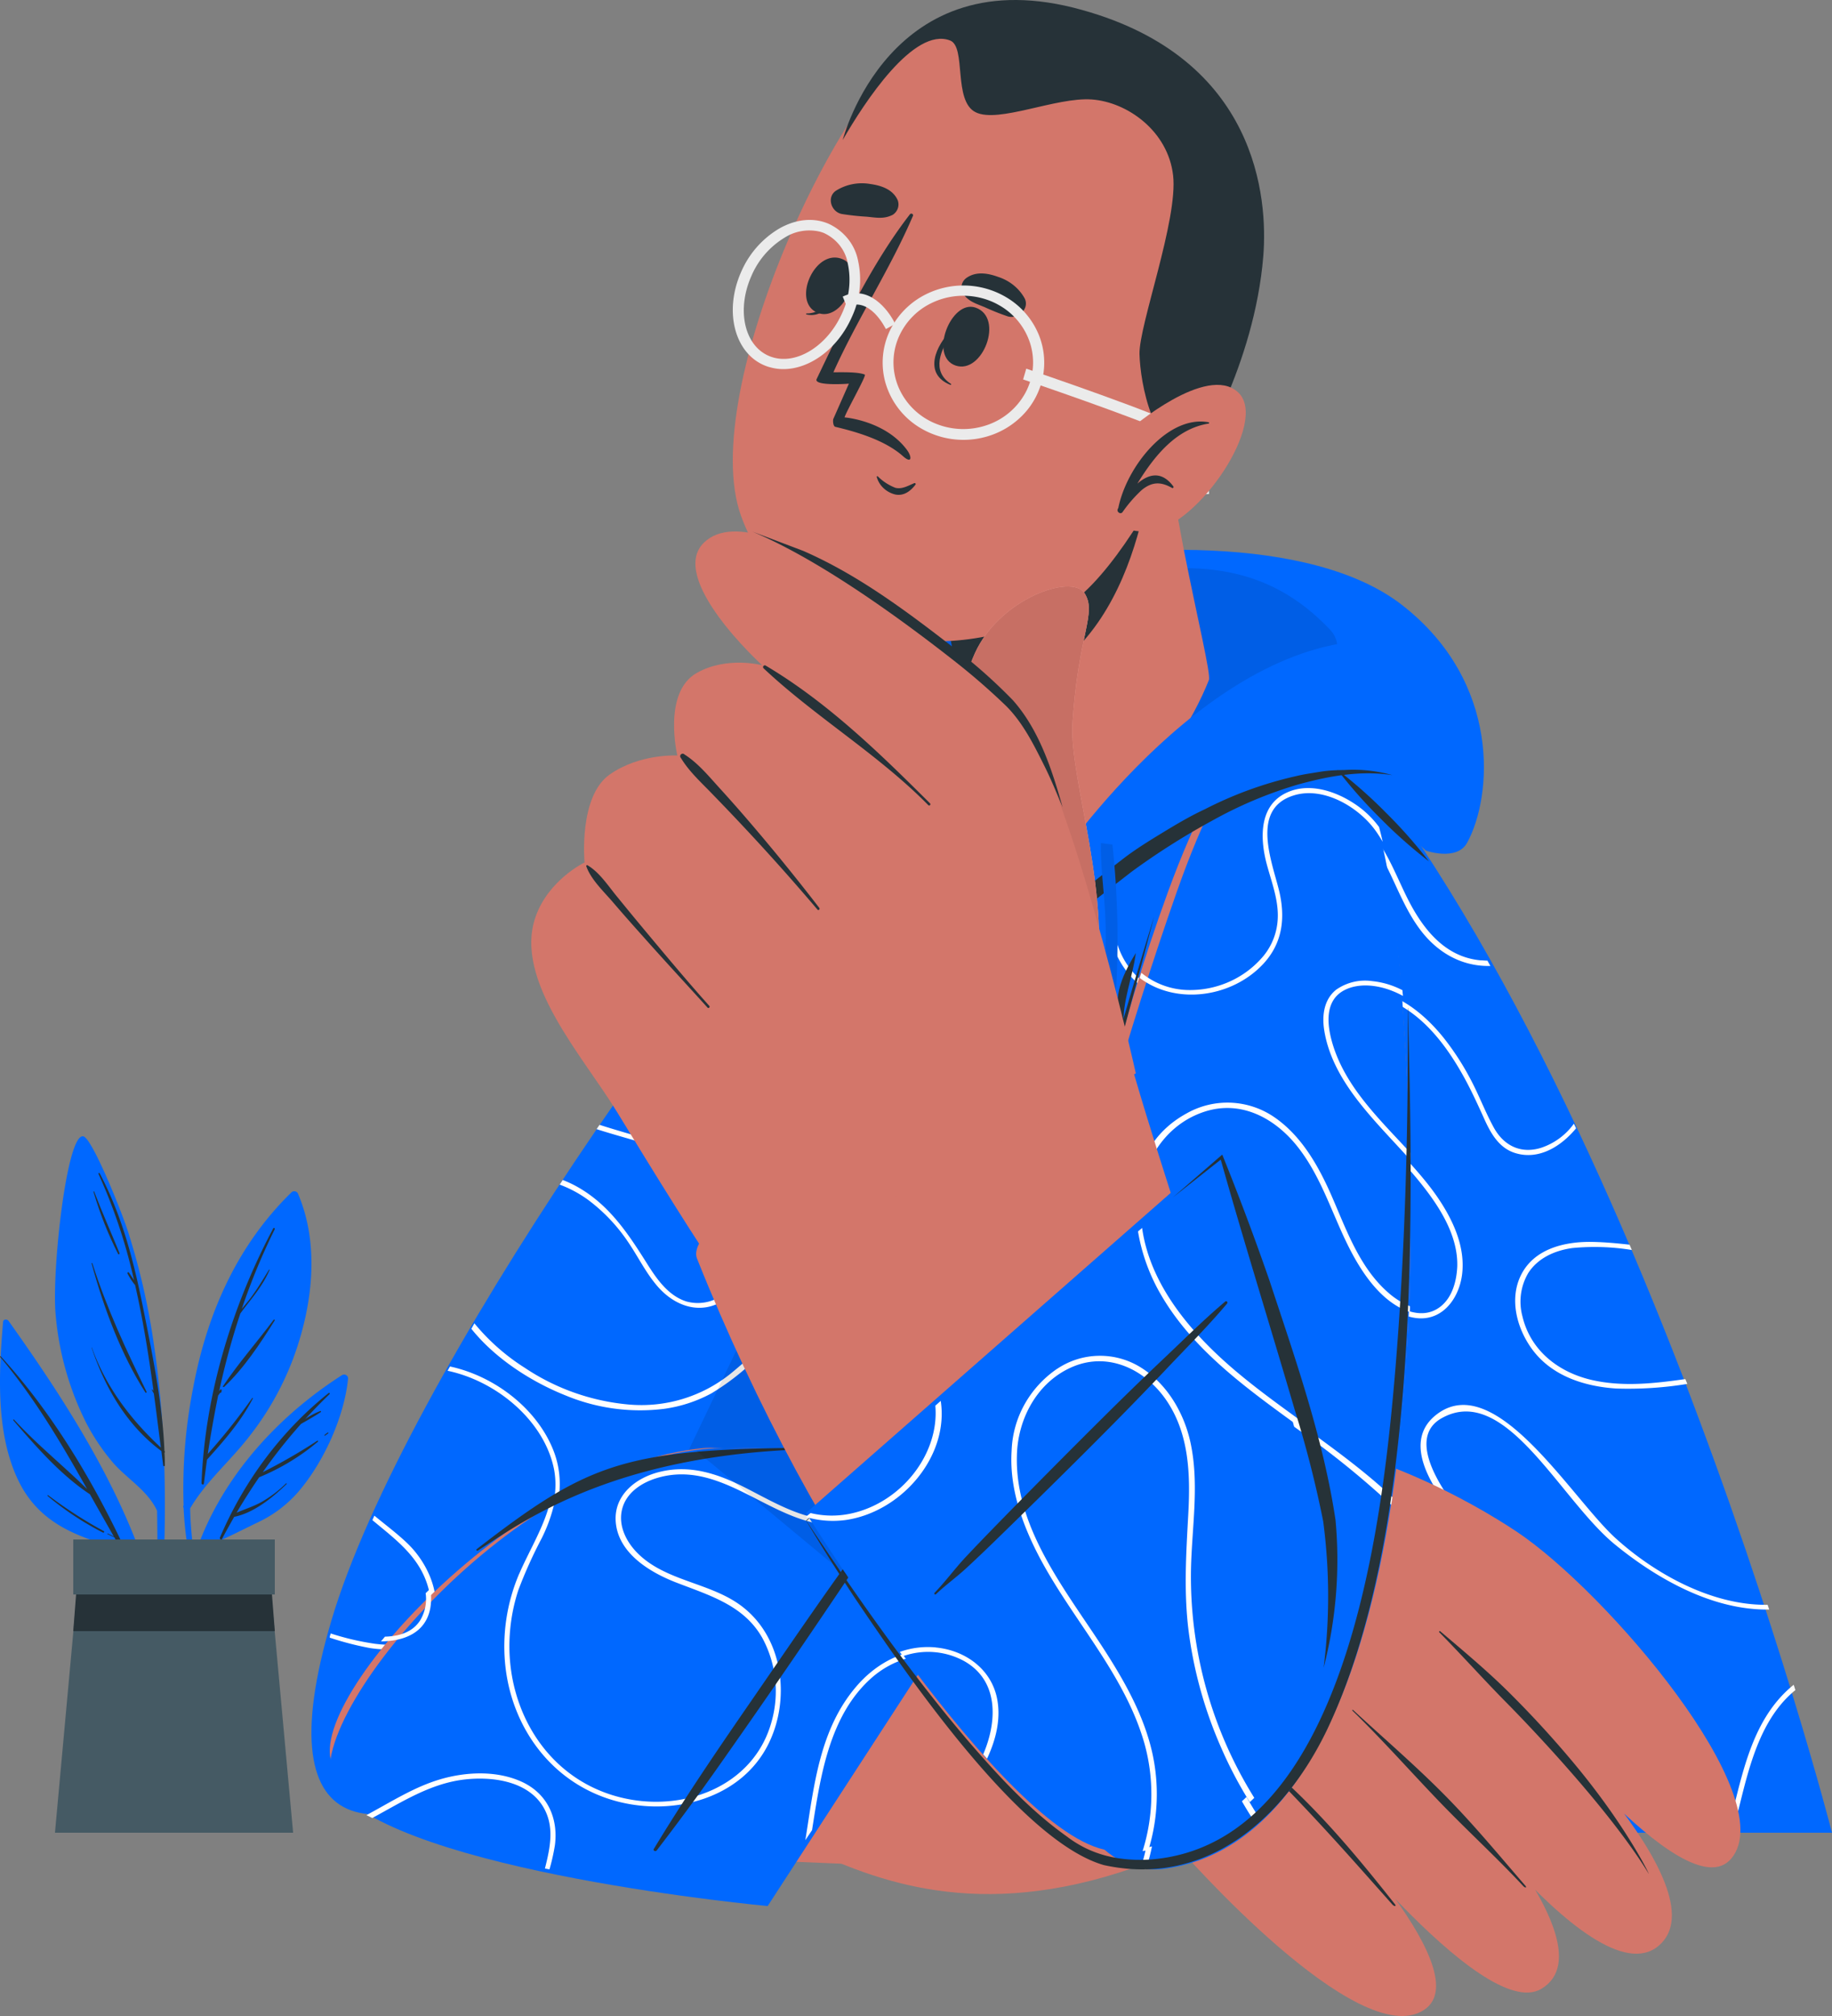 <svg width="100" height="110" fill="none" xmlns="http://www.w3.org/2000/svg"><rect width="100%" height="100%" fill="#808080" stroke="none"/><path d="M47.264 42.967C32.86 58.521 14.924 91.049 18.45 97.538c3.928 7.219 23.98-14.58 23.89-15.834-.07-.947 6.81-20.649 12.039-34.964 5.23-14.316-3.551-7.62-7.114-3.773Z" fill="#D3766A"/><path d="M42.857 81.659c.616-2.09 10.329-27.894 13.095-36.05 2.767-8.157.05-10.628-8.089-3.072-8.139 7.556-25.85 32.647-29.773 45.883-3.78 12.75 2.814 12.65 11.427 6.671 7.053-4.897 13.34-13.432 13.34-13.432Z" fill="#0068FF"/><path d="M55.832 39.635c.055-.02.11-.04.168-.067a1.093 1.093 0 0 0-.09-.207c-.11.044-.222.085-.335.123-.91.29-2.023.387-2.823-.245a1.77 1.77 0 0 1-.249-.239l-.22.11c.816.985 2.382.956 3.55.525Zm-6.285 1.34.222-.178c.128.063.255.12.382.175 1.82.807 4.069 1.62 5.644 2.984l-.07.29a11.2 11.2 0 0 0-2.785-1.776c-1.113-.542-2.286-.97-3.393-1.495Zm-2.023 5.466a15.014 15.014 0 0 0-1.78-1.923c.057-.064.118-.125.176-.187 1.662 1.457 2.852 3.683 4.433 5.096a7.642 7.642 0 0 0 3.052 1.748c-.026.076-.052.151-.081.227a7.151 7.151 0 0 1-2.2-1.07c-1.493-1.022-2.493-2.493-3.603-3.903l.003.012Zm-8.21 5.768c2.404 3.29 6.765 4.079 10.591 4.661.462.07.925.146 1.387.24-.032.084-.06.171-.092.258-1.616-.332-3.277-.471-4.884-.841-2.68-.618-5.491-1.897-7.17-4.1l.167-.218Zm-3.275 28.355c1.653-.416 3.156.137 4.61.912.477.257.96.528 1.445.781l-.165.216c-1.96-1.017-3.847-2.284-6.104-1.544-.737.241-1.445.716-1.734 1.456-.375.965.047 1.97.714 2.683.934.994 2.208 1.39 3.442 1.86l-.214.241-1.066-.42c-1.471-.582-3.2-1.666-3.306-3.449-.078-1.436 1.084-2.412 2.375-2.736h.003Zm5.751-17.77c-1.156-1.658-2.24-3.38-3.404-5.04-.503-.72-1.032-1.458-1.61-2.148l.165-.224c.305.365.6.739.884 1.121 1.173 1.57 2.225 3.228 3.318 4.854 1.647 2.45 3.58 5.209 6.118 6.907-.032.09-.064.178-.098.268-2.174-1.453-3.922-3.682-5.376-5.742l.003.003Zm-.578 4.37a4 4 0 0 1-.298 2.09 3.964 3.964 0 0 1-1.32 1.641c-1.347.932-2.853.359-3.81-.836-.577-.705-.973-1.515-1.479-2.26a9.484 9.484 0 0 0-2.147-2.288 6.407 6.407 0 0 0-1.607-.874l.165-.253c.358.137.702.308 1.029.51 1.633 1.002 2.627 2.549 3.627 4.137.514.81 1.133 1.672 2.083 1.978a2.328 2.328 0 0 0 2.312-.627c1.387-1.305 1.477-3.312.43-4.847-1.103-1.626-3.013-2.5-4.82-3.083-.924-.291-1.878-.542-2.812-.842l.16-.236c1.878.61 3.88 1.035 5.49 1.996 1.385.83 2.728 2.124 2.983 3.799l.014-.006Zm-15.317 5.042c.782.95 1.709 1.769 2.746 2.424a12.14 12.14 0 0 0 5.664 2.004 7.777 7.777 0 0 0 5.572-1.68c1.373-1.113 2.601-2.494 4.422-2.797a5.388 5.388 0 0 1 1.56-.032c-.037.102-.072.2-.11.29a4.988 4.988 0 0 0-2.12.222c-.96.324-1.752.985-2.503 1.64a13.352 13.352 0 0 1-2.29 1.748c-.809.438-1.69.725-2.6.848a10.614 10.614 0 0 1-5.352-.728c-1.83-.728-3.827-1.981-5.156-3.642l.167-.297Zm-.014 25.168c-.269.146-.535.292-.795.408a9.236 9.236 0 0 0-2.543.997 8.465 8.465 0 0 1-1.02.221c.88-.555 1.821-1 2.806-1.329a7.58 7.58 0 0 1 1.55-.29l.002-.007Zm-1.445-22.587.127-.227c2.44.527 4.717 2.287 5.624 4.527.717 1.769.29 3.496-.468 5.174a25.632 25.632 0 0 0-1.251 2.896 10.43 10.43 0 0 0-.471 2.812 9.628 9.628 0 0 0 1.34 5.244l-.225.157a9.573 9.573 0 0 1-1.324-3.936 10.685 10.685 0 0 1 .726-5.197c.789-1.935 2.13-3.84 1.734-6.037-.509-2.627-3.09-4.833-5.824-5.407l.012-.006ZM18.061 89.13c.789.256 1.598.444 2.419.562.982.122 2.167.079 2.745-.874.416-.688.341-1.57.116-2.31-.494-1.614-1.79-2.54-3.012-3.563.032-.082.07-.163.107-.245.616.51 1.263.99 1.818 1.526.994.962 1.734 2.489 1.5 3.904-.289 1.778-2.08 2.025-3.569 1.792-.74-.138-1.47-.327-2.185-.565-.003-.064.026-.143.05-.222l.01-.005Z" fill="#fff"/><path opacity=".1" d="M30 95c6.93-4.897 13.106-13.439 13.106-13.439.602-2.09 10.15-27.906 12.865-36.066 1.003-3.017 1.273-5.255.808-6.495L30 95Z" fill="#000"/><path d="M43.007 100H100S88.342 54.443 69.083 35.591c-2.582-2.529-12.64-2.102-14.96 1.706C45.434 51.582 42.85 99.797 43.007 100Z" fill="#0068FF"/><path d="M50.225 74.83c2.254 3.154-.197 7.451-3.791 8.194a4.877 4.877 0 0 1-2.228-.073l-.027.29c.671.18 1.373.222 2.06.122 3.197-.49 5.887-3.845 5.03-7.04-.659-2.49-3.237-4.224-5.792-4.303 0 .105-.026.206-.04.31.219.003.438.02.656.053.82.114 1.608.39 2.318.81a6.15 6.15 0 0 1 1.814 1.637ZM97.82 92l.089-.072c.032.096.062.191.091.29-2.24 1.824-2.702 5.109-3.42 7.78h-.294c.765-2.799 1.183-6.026 3.534-7.998Zm-9.585-16.237c-1.751-.11-3.532-.687-4.597-2.134-.824-1.116-1.254-2.687-.645-3.992.707-1.51 2.431-1.91 3.973-1.873.668.014 1.328.078 1.984.15l.124.29a12.689 12.689 0 0 0-3.238-.107c-.948.128-1.88.537-2.41 1.354a3.078 3.078 0 0 0-.324 2.372c.447 1.9 2.019 3.097 3.89 3.497 1.658.354 3.344.162 5.004-.073l.106.264a19.98 19.98 0 0 1-3.867.252Zm-2.47 21.135c1.672-.29 4.356 1.281 5.257-.87.677-1.612-.294-3.413-1.33-4.625-1.263-1.47-2.893-2.569-4.503-3.639-2.973-1.98-10.175-8.043-6.737-10.612 3.205-2.392 7.322 4.587 9.733 6.776 2.13 1.931 5.25 3.68 8.3 3.636l.088.258c-3.082.052-6.128-1.676-8.418-3.546-3.013-2.459-5.983-8.852-9.465-6.892-2.89 1.627 2.499 7.33 5.483 9.357 1.504 1.023 3.067 1.983 4.439 3.19 1.212 1.06 2.401 2.37 2.769 3.971.27 1.183.132 2.703-1.089 3.323-.777.397-1.657.247-2.478.093-1.033-.197-2.001-.316-2.96.197-.48.26-.9.614-1.233 1.04a3.907 3.907 0 0 0-.71 1.44h-.315v-.015c.403-1.47 1.627-2.798 3.178-3.08l-.008-.002ZM64.785 61.11a4.404 4.404 0 0 1 4.708.229c1.472 1.026 2.375 2.685 3.067 4.285.77 1.789 1.471 3.77 2.972 5.094.813.722 2.093 1.354 3.09.58.651-.504.884-1.394.922-2.18.056-1.682-.963-3.27-1.98-4.54-1.054-1.32-2.285-2.488-3.347-3.802-.986-1.218-1.851-2.61-2.084-4.175-.115-.774 0-1.612.645-2.131a2.68 2.68 0 0 1 1.918-.453c1.672.16 3.1 1.357 4.106 2.61.561.71 1.054 1.47 1.472 2.27.456.856.794 1.769 1.256 2.61.536.986 1.457 1.464 2.57 1.128a3.59 3.59 0 0 0 1.81-1.322 9.8 9.8 0 0 1 .12.252c-.818.989-2.042 1.76-3.346 1.342-.827-.266-1.271-1.003-1.613-1.74-.394-.87-.777-1.719-1.242-2.542-.933-1.656-2.23-3.352-4.073-4.086-.774-.307-1.766-.432-2.534-.034-1.068.553-.933 1.847-.653 2.824.936 3.238 4.029 5.285 5.886 7.979.847 1.235 1.55 2.725 1.35 4.253-.182 1.375-1.177 2.653-2.722 2.32-1.816-.388-2.999-2.276-3.737-3.801-.842-1.74-1.407-3.598-2.605-5.14-1.198-1.543-3.037-2.576-5.03-1.906-2.133.716-3.355 2.792-3.434 4.93-.148 3.905 2.648 7.138 5.497 9.495 2.743 2.264 5.842 4.108 8.38 6.617a18.286 18.286 0 0 1 5.218 10.284c.356 2.386.353 5.257-.627 7.626h-.371c.29-.702.505-1.432.641-2.178.754-3.984-.164-8.298-2.19-11.792-1.95-3.366-5.017-5.671-8.122-7.942-2.731-1.997-5.592-4.08-7.32-7.04-1.848-3.122-2.287-7.898 1.41-9.922l-.009-.002Zm-9.557 18.437a5.637 5.637 0 0 1 .703-2.53 5.73 5.73 0 0 1 1.778-1.952 4.166 4.166 0 0 1 4.565-.067c1.415.893 2.33 2.473 2.68 4.06.51 2.304.086 4.67.04 6.996a23.03 23.03 0 0 0 3.522 12.638c.28.444.589.87.906 1.3h-.4a20.02 20.02 0 0 1-2.378-4.164 23.34 23.34 0 0 1-1.74-6.168c-.308-2.238-.164-4.433-.043-6.668.114-2.152.044-4.404-1.23-6.243-1.122-1.618-3.082-2.61-5.027-1.803-1.946.806-3.038 2.847-3.079 4.877-.118 4.195 2.943 7.718 5.042 11.096 1 1.606 1.898 3.305 2.319 5.155.291 1.29.335 2.62.13 3.926h-.295a10.29 10.29 0 0 0-.259-4.44c-1.08-3.768-3.897-6.729-5.695-10.147-.945-1.821-1.66-3.816-1.53-5.863l-.01-.003Zm-8.55 12.758c1.095-1.288 2.681-2.143 4.415-1.975 1.59.154 2.984 1.16 3.326 2.74.391 1.827-.589 3.723-1.604 5.187-.395.58-.842 1.14-1.269 1.726h-.332c.8-1.131 1.698-2.204 2.307-3.454.883-1.809 1.177-4.29-.883-5.453-1.74-.99-3.882-.415-5.268.884-1.501 1.409-2.204 3.421-2.622 5.373a47.82 47.82 0 0 0-.468 2.65H44c.43-2.735.848-5.51 2.687-7.67l-.009-.008ZM64.778 35c.161.016.32.033.477.052a11.349 11.349 0 0 0 2.302 2.015 12.701 12.701 0 0 0 3.86 1.74l.36.4a9.658 9.658 0 0 1-.986-.252c-2.157-.684-4.518-2.062-6.013-3.955Zm-.412 8.04c.354-.694.445-1.49.256-2.244-.33-1.473-1.524-2.9-3.09-3.146-2.028-.325-3.629 1.432-5.4 2.067-.901.325-2.031.42-2.89.024.032-.07.067-.137.1-.2.767.382 1.727.29 2.528.026 1.8-.58 3.237-2.213 5.241-2.19 2.649.035 4.68 3.355 3.532 5.695-.403.812-1.177 1.363-1.84 1.943a5.923 5.923 0 0 0-1.621 2.081 6.012 6.012 0 0 0-.05 4.802 4.177 4.177 0 0 0 1.484 1.833 4.27 4.27 0 0 0 2.254.753 5.137 5.137 0 0 0 2.24-.453 5.063 5.063 0 0 0 1.81-1.376c.469-.578.736-1.29.761-2.03.027-.992-.353-1.954-.588-2.9-.374-1.406-.43-3.25 1.204-3.893 1.31-.52 2.86.127 3.885.948 1.368 1.093 1.921 2.818 2.686 4.32.819 1.603 2.014 3.126 3.959 3.3.124 0 .244.017.365.017l.162.29h-.077c-1.571.014-2.884-.792-3.793-2.03-1.072-1.45-1.53-3.247-2.567-4.726-.883-1.255-2.775-2.415-4.37-1.92-2.322.723-1.157 3.553-.774 5.136.347 1.43.185 2.777-.842 3.897-1.892 2.055-5.465 2.32-7.314.087-1.895-2.303-1.489-6.002.663-8.006.694-.664 1.606-1.215 2.086-2.105Zm-8.455 8.348c-1.563.58-3.288-.13-4.577-1.01a9.474 9.474 0 0 1-1.507-1.29l.071-.249c.209.22.427.432.65.63 1.357 1.185 3.423 2.377 5.283 1.681 1.916-.716 2.322-2.92 1.716-4.64-.683-1.95-2.557-3.133-4.362-3.968a27.61 27.61 0 0 0-1.015-.444c.026-.075.059-.148.091-.223 2.76 1.18 5.651 2.708 5.819 5.967.076 1.502-.671 2.986-2.17 3.546Zm-9.763 15.895a10.737 10.737 0 0 0 4.074 2.218c2.104.58 4.238.075 5.574-1.69a8.534 8.534 0 0 0 1.283-2.61c.362-1.16.624-2.41.294-3.601-.535-2.001-2.483-3.254-4.379-3.84-1.624-.504-3.331-.672-5.003-.942.02-.092.038-.185.056-.29.688.122 1.374.23 2.042.328 1.987.29 4.026.696 5.645 1.943a5.03 5.03 0 0 1 1.67 2.082c.357.829.48 1.737.358 2.63-.233 1.791-.96 3.769-2.263 5.062-1.304 1.293-3.129 1.661-4.907 1.29a10.452 10.452 0 0 1-4.488-2.282c.02-.09.044-.194.044-.299Z" fill="#fff"/><path d="M18.403 96.657c4.125 4.138 12.356 4.506 35.858 5.343 3.24.117 10.267-21.895 6.802-22.192-4.366-.374-21.392-.904-22.64-.793-10.545.956-22.813 14.837-20.02 17.642Z" fill="#D3766A"/><path d="M53.092 79.7s9.306-2.07 14.531-1.642c6.996.572 12.802 3.945 15.15 5.505 4.9 3.255 14.508 14.5 11.734 17.841-2.502 3.013-11.728-8.99-11.728-8.99s11.428 10.686 7.751 13.761c-3.677 3.074-13.595-11.47-13.595-11.47s11.493 11.245 7.2 13.813c-3.257 1.945-12.97-10.721-12.97-10.721s9.814 9.748 6.563 11.873c-3.594 2.367-13.305-8.763-13.305-8.763-9.178 4.054-15.212 2.231-19.346.423-1-.438 8.015-21.63 8.015-21.63Z" fill="#D3766A"/><path d="M78.615 89.008c1.356 1.148 2.734 2.301 3.98 3.562a55.543 55.543 0 0 1 3.566 3.939c2.745 3.356 3.924 5.874 3.834 5.725-2.135-3.494-6.522-8.075-7.768-9.335-1.245-1.26-2.421-2.577-3.664-3.838-.032-.039.02-.078.052-.053Zm-4.756 4.296c1.664 1.536 3.375 3.005 4.97 4.614 1.595 1.61 2.95 3.258 4.424 4.963.113.129 0 .146-.115.02-1.538-1.646-3.092-3.053-4.65-4.68-1.558-1.625-3.052-3.316-4.664-4.88-.032-.026.008-.06.035-.037Zm-4.766 2.971c2.667 2.223 4.913 4.924 7.046 7.622.107.135-.038.14-.154 0-2.294-2.577-4.071-4.617-6.97-7.543-.046-.034.023-.127.078-.079Z" fill="#263238"/><path d="M58 79.224 41.904 104s-19.882-1.828-23.588-6.424C15.873 94.552 28.041 79.201 39.518 79L58 79.224Z" fill="#0068FF"/><path d="M55.34 79.422a8.839 8.839 0 0 0 .462 3.3l.198-.286a8.797 8.797 0 0 1-.372-2.743c.006-.209.024-.417.053-.624h-.295c-.023.114-.039.232-.047.353Zm-4.426 10.603-.177.262a5.06 5.06 0 0 0-3.266 1.359c-1.505 1.387-2.21 3.367-2.63 5.288-.209.95-.36 1.935-.516 2.925l-.365.548c.475-2.97.77-6.067 2.811-8.421 1.033-1.196 2.508-2.021 4.14-1.961h.003ZM28.338 85.88c.59-1.367 1.454-2.717 1.743-4.173l.275-.157a8.64 8.64 0 0 1-.788 2.386c-.486.92-.913 1.867-1.278 2.837a9.845 9.845 0 0 0-.48 2.754c-.118 3.759 2.009 7.443 5.886 8.5 3.487.95 7.443-.509 8.42-4.085a6.108 6.108 0 0 0-.493-4.549c-.988-1.772-2.818-2.317-4.64-3.017-1.503-.57-3.267-1.632-3.376-3.379-.086-1.427 1.1-2.374 2.42-2.69 1.687-.409 3.221.133 4.705.892 1.803.922 3.653 2.072 5.783 1.639a6.145 6.145 0 0 0 2.714-1.366A5.862 5.862 0 0 0 50.911 79h.357a6.219 6.219 0 0 1-1.883 2.74 6.529 6.529 0 0 1-3.062 1.43c-3.836.57-6.653-3.71-10.51-2.509-.752.237-1.474.702-1.77 1.427-.383.945.048 1.93.73 2.629 1.492 1.523 3.835 1.61 5.546 2.8 2.428 1.689 2.868 5.122 1.634 7.625-1.454 2.954-5.1 3.958-8.21 3.162-3.52-.902-5.762-3.927-6.152-7.349-.194-1.725.062-3.47.744-5.074h.003Zm-7.541 3.679.215-.257c.758-.02 1.502-.228 1.927-.896a2.27 2.27 0 0 0 .295-1.476l.256-.248a3.31 3.31 0 0 1 0 1.05c-.248 1.376-1.454 1.818-2.696 1.827h.003Zm3.274 7.514c1.393-.4 3.027-.47 4.373.131 1.434.64 2.041 1.998 1.844 3.488-.072.441-.17.877-.295 1.307l-.248-.046c.295-1.17.54-2.337-.118-3.402-.85-1.37-2.744-1.626-4.246-1.458-1.882.211-3.443 1.233-5.06 2.103L20 99.04c1.34-.716 2.626-1.552 4.072-1.966Z" fill="#fff"/><path d="M26.02 84.528c5.974-4.623 7.994-5.42 17.396-5.528.078 0 .093.093.015.096-10.311.441-15.072 4.06-17.342 5.506-.06.034-.122-.032-.069-.074Zm9.665 16.364c1.677-2.776 3.512-5.463 5.363-8.145 1.85-2.682 3.679-5.376 5.592-8.01 1.081-1.493 2.154-2.99 3.277-4.447.03-.037.104 0 .077.042-1.674 2.773-3.497 5.47-5.318 8.157a501.42 501.42 0 0 1-5.556 8.037 136.026 136.026 0 0 1-3.277 4.445c-.069.071-.209 0-.158-.079Z" fill="#263238"/><path opacity=".1" d="M38 79.151 51.055 90 58 79.223 39.79 79c-.212 0-.428.014-.643.029l-1.02.11-.127.012Z" fill="#000"/><path d="M76.283 51.68c2.489 27.123-1.401 48.728-13.198 50.286-7.835 1.033-5.872-21.901-5.853-22.391.06-1.678.963-15.674 6.518-30.9 6.111-16.746 11.42-9.113 12.533 3.005Z" fill="#D3766A"/><path d="M76.309 51.679c2.398 27.12-1.35 48.724-12.72 50.281-7.55 1.033-8.606-18.306-8.589-18.796.062-1.678 3.878-19.266 9.231-34.489 5.89-16.746 11.006-9.113 12.078 3.004Z" fill="#0068FF"/><path d="M63 50.003c-1.581 5.091-3.02 10.236-4.417 15.383C57.253 70.554 55.834 75.716 55 81c1.895-9.066 5.64-21.905 8-31v.003Z" fill="#263238"/><path d="M62 52c-.803 1.3-1.404 2.685-.665 4-.094-1.318.496-2.685.665-4Z" fill="#263238"/><path d="M75.097 45.341c.135.192.258.386.378.59a22.425 22.425 0 0 0-.198-.805 5.224 5.224 0 0 0-.932-.973c-1.047-.834-2.632-1.491-3.97-.964-1.668.655-1.611 2.53-1.23 3.96.256.96.644 1.939.602 2.947a3.45 3.45 0 0 1-.779 2.063 5.17 5.17 0 0 1-1.85 1.4 5.27 5.27 0 0 1-2.288.46 4.153 4.153 0 0 1-2.526-.937 7.316 7.316 0 0 0-.093.277c1.988 1.503 5.043 1.073 6.754-.775 1.05-1.138 1.203-2.509.86-3.962-.39-1.61-1.582-4.486.791-5.22 1.645-.516 3.581.663 4.48 1.94Zm-2.821 10.827c-.117-.787 0-1.639.658-2.166a2.748 2.748 0 0 1 1.964-.469c.58.059 1.143.228 1.657.498 0 .103.018.206.024.31a4.954 4.954 0 0 0-.601-.28c-.791-.313-1.805-.44-2.59-.036-1.091.563-.953 1.878-.667 2.871.7 2.412 2.583 4.174 4.279 6.02v.395c-.863-.97-1.78-1.893-2.598-2.9-1.008-1.236-1.889-2.648-2.126-4.243ZM63.318 70.84c-1.868-3.18-2.316-8.035 1.461-10.093a4.52 4.52 0 0 1 4.812.233c1.503 1.044 2.426 2.73 3.133 4.357.788 1.819 1.504 3.832 3.037 5.179.354.318.76.574 1.203.758 0 .106 0 .209-.015.312-1.639-.56-2.73-2.317-3.431-3.755-.86-1.77-1.438-3.659-2.662-5.227-1.223-1.568-3.103-2.617-5.139-1.936-2.18.728-3.428 2.838-3.509 5.01-.15 3.971 2.707 7.258 5.617 9.655 2.668 2.19 5.663 3.994 8.18 6.36-.021.14-.042.278-.066.414a47.908 47.908 0 0 0-5.112-4.127c-2.821-2.014-5.741-4.13-7.51-7.14Zm-6.745 14.592c-.902-1.695-1.585-3.57-1.573-5.495 0-.15 0-.295.015-.445a6.28 6.28 0 0 1 .602-2.326 5.396 5.396 0 0 1 1.94-2.231 4.273 4.273 0 0 1 4.664-.068c1.446.908 2.38 2.514 2.739 4.127.52 2.343.087 4.749.039 7.113a23.324 23.324 0 0 0 3.584 12.846c.066.106.136.21.205.315-.081.077-.166.15-.25.225a21.6 21.6 0 0 1-1.867-3.452 23.636 23.636 0 0 1-1.778-6.27c-.315-2.276-.168-4.507-.045-6.78.118-2.187.046-4.478-1.257-6.347-1.145-1.644-3.148-2.653-5.136-1.833-1.987.82-3.103 2.895-3.145 4.958-.12 4.265 3.007 7.847 5.151 11.281 1.022 1.633 1.94 3.36 2.37 5.241.403 1.784.34 3.638-.184 5.392-.03.106-.066.212-.1.318-.101 0-.203 0-.3-.021.67-2.01.722-4.171.148-6.21-1.107-3.844-3.985-6.863-5.822-10.338Z" fill="#fff"/><path d="M76.843 55.009c.033 6.64-.14 13.29-.694 19.905-.704 8.276-2.67 25.724-13.352 26.548-1.674.1-3.217-.224-4.57-1.262-2.026-1.439-3.72-3.29-5.34-5.161-3.226-3.778-6.151-7.97-8.863-12.046l.65-.656-.674.633a119.97 119.97 0 0 0 2.67 4.234c2.715 4.016 8.979 13.24 13.58 14.561 5.638 1.239 9.875-2.6 12.166-7.338C77.46 83.855 77.163 66.717 76.852 55l-.009.009Z" fill="#263238"/><path d="M56.964 50s9.738-8.594 15.841-8.188l5.031 4.602s1.683.593 2.248-.431c1.39-2.541 1.865-8.753-3.544-12.965-4.956-3.865-15.414-3.444-22.418-1.903-6.732 1.48-10.537 5.147-8.631 9.407C47.396 44.782 56.964 50 56.964 50Z" fill="#0068FF"/><path opacity=".1" d="M56.851 48s-7.15-5.687-7.804-8.936c-.653-3.25 5.656-6.115 9.705-7.177 6.268-1.651 10.482-1.09 13.85 2.472C75.97 37.919 56.851 48 56.851 48Z" fill="#000"/><path d="M55.816 46.977c3.339.44 8.403-5.4 10.171-9.871.12-.294-.616-3.311-1.347-7.007-.435-2.243-.869-4.75-1.107-7.07C63.485 22.551 50 28.123 50 28.123s1.863 4.71 2.255 8.757c.027.32.027.642 0 .962v.16c-.098 1.84.333 8.546 3.56 8.974Z" fill="#D3766A"/><path d="M53.626 37.918c-.468.068-.94.093-1.413.077v-.15c.029-.3.029-.602 0-.901C51.828 33.16 50 28.75 50 28.75S60.81 24.514 63 24c-.183 2.554-1.3 12.88-9.374 13.918Z" fill="#263238"/><path d="M67.984 12.011c.367 5.267-5.692 18.872-10.042 21.227-6.306 3.425-14.95 1.921-17.489-5.081-2.47-6.791 5.749-24.384 10.45-26.354C57.824-1.1 67.442 4.229 67.984 12.01Z" fill="#D3766A"/><path d="M51.935 18.006c.035-.033.084.078.057.117-.655.958-1.17 2.126-.084 2.822.036.024 0 .069-.044.05-1.489-.607-.776-2.155.07-2.989Z" fill="#263238"/><path d="M53.246 16.783c1.591.542.39 3.663-1.084 3.163-1.475-.5-.25-3.613 1.084-3.163Zm-7.207-1.766c0-.042-.092 0-.107.056-.34.98-.894 2.041-1.904 2.03-.03 0-.044.047 0 .056 1.12.257 1.847-1.163 2.011-2.142Z" fill="#263238"/><path d="M46.02 14.155c-1.509-.684-2.825 2.272-1.426 2.897 1.4.624 2.701-2.329 1.426-2.897Zm8.985 3.107a13.114 13.114 0 0 1-1.266-.506c-.485-.198-.888-.31-1.183-.752a.652.652 0 0 1 .162-.812c.524-.4 1.184-.298 1.775-.08.605.196 1.111.6 1.42 1.136.323.562-.316 1.19-.908 1.014Zm-9.056-5.586c.452.072.907.121 1.364.148.524.051.938.142 1.42-.105a.686.686 0 0 0 .275-.35.655.655 0 0 0-.003-.437c-.26-.593-.887-.809-1.511-.894a2.663 2.663 0 0 0-1.823.343c-.568.33-.325 1.176.278 1.295Zm3.947 14.69c-.317.133-.669.346-1.03.247-.357-.14-.68-.35-.946-.616a.036.036 0 0 0-.062.008.033.033 0 0 0 0 .023c.065.233.195.445.376.613.18.169.405.287.65.344.468.085.828-.199 1.089-.543.035-.054-.03-.102-.077-.076Zm-.598-1.468c-1.035-.923-2.662-1.36-3.719-1.613-.103-.057-.12-.307-.097-.415l.855-1.937c-.323.029-1.932.108-1.76-.252 1.425-2.982 3.011-6.299 5.085-8.98a.095.095 0 0 1 .058-.042.099.099 0 0 1 .072.009.092.092 0 0 1 .045.055.088.088 0 0 1-.01.07c-1.25 2.916-3.029 5.605-4.336 8.519.503 0 1.334-.026 1.716.127.094.066-1.015 2.005-1.107 2.335 0 0 2.178.167 3.376 1.735.313.397.32.829-.178.389Z" fill="#263238"/><path d="M65.27 25c-2.355-.219-3.03-4.121-3.07-5.676-.042-1.556 2.114-7.341 1.834-9.757-.28-2.415-2.492-4-4.44-4.139-1.95-.139-5.09 1.313-6.337.698-1.248-.615-.497-3.571-1.397-3.917-1.98-.76-4.674 3.37-5.86 5.43 0 0 2.556-10.051 13.067-7.095 9.586 2.661 10.143 10.298 9.89 13.431C68.473 19.95 65.268 25 65.268 25Z" fill="#263238"/><path d="M51.368 23.835c.793.219 1.635.22 2.429.004a4.447 4.447 0 0 0 2.063-1.224 4.14 4.14 0 0 0 1.07-2.082 4.034 4.034 0 0 0-.245-2.307 4.244 4.244 0 0 0-1.488-1.833 4.588 4.588 0 0 0-4.657-.334 4.33 4.33 0 0 0-1.757 1.601 4.05 4.05 0 0 0-.46 3.192 4.244 4.244 0 0 0 2.037 2.57 4.59 4.59 0 0 0 1.008.413Zm2.276-7.553c.306.084.599.204.872.36a3.667 3.667 0 0 1 1.722 2.114 3.488 3.488 0 0 1-.26 2.666 3.758 3.758 0 0 1-2.103 1.773 3.978 3.978 0 0 1-2.804-.082 3.728 3.728 0 0 1-1.985-1.893 3.484 3.484 0 0 1-.09-2.677 3.697 3.697 0 0 1 1.855-2.009 3.974 3.974 0 0 1 2.793-.252Zm-11.588 3.764c1.622.447 3.558-.733 4.447-2.76a4.811 4.811 0 0 0 .335-3.059 2.736 2.736 0 0 0-.567-1.211 2.91 2.91 0 0 0-1.087-.826c-.83-.334-1.78-.224-2.683.3a5.099 5.099 0 0 0-2.055 2.369c-.94 2.142-.346 4.429 1.323 5.094.093.037.189.069.287.093Zm2.695-7.406c.072.02.144.043.213.07.34.154.638.385.865.671.228.287.38.622.443.977a4.293 4.293 0 0 1-.297 2.71c-.818 1.854-2.59 2.921-3.963 2.37-1.373-.552-1.82-2.505-1.005-4.361a4.519 4.519 0 0 1 1.814-2.106c.28-.18.596-.303.928-.36a2.541 2.541 0 0 1 1.002.029Z" fill="#EBEBEB"/><path d="m48.357 17.956.507-.282c-.387-.811-1.483-2.168-2.864-1.49l.232.56c1.237-.607 2.088 1.153 2.125 1.212ZM65.427 27l.573-.05c-.02-.285-.238-2.819-1.332-3.556-1.022-.688-8.34-3.173-8.65-3.278l-.171.588c2.1.71 7.733 2.677 8.52 3.21.728.49 1.02 2.392 1.06 3.086Z" fill="#EBEBEB"/><path d="M61.72 23.394s4.145-3.572 5.859-1.99c1.714 1.583-2.196 7.297-4.738 7.573C60.3 29.254 60 26.912 60 26.912l1.72-3.518Z" fill="#D3766A"/><path d="M65.969 23.04a.03.03 0 0 1 .022.01.04.04 0 0 1 .009.026.04.04 0 0 1-.01.026.03.03 0 0 1-.021.01c-1.731.275-2.927 1.71-3.887 3.277.613-.531 1.33-.713 1.967.154.031.045-.024.109-.066.085-.606-.348-1.099-.354-1.663.111a7.42 7.42 0 0 0-1.049 1.208c-.11.14-.343-.021-.249-.19a.175.175 0 0 1 .021-.04c.467-2.303 2.738-5.085 4.926-4.677Z" fill="#263238"/><path d="M57 48.008S64.772 35.917 74 35l-1.002 6.819s-5.48-.17-15.414 8.181L57 48.008Z" fill="#0068FF"/><path d="M76 42.294c-1.733-.27-3.474.052-5.124.506a22.853 22.853 0 0 0-4.745 1.998 38.932 38.932 0 0 0-4.352 2.76l-2.042 1.58-1.971 1.673-.221.189-.236-.128a43.88 43.88 0 0 1-5.01-3.22 24.524 24.524 0 0 1-2.304-1.885A15.19 15.19 0 0 1 48 43.577c1.361 1.43 2.973 2.562 4.603 3.65.819.538 1.662 1.045 2.513 1.53.852.486 1.707.978 2.573 1.417l-.454.058 1.974-1.73c.681-.55 1.377-1.086 2.063-1.618.687-.532 1.447-1 2.193-1.454.745-.454 1.511-.908 2.313-1.28a20.931 20.931 0 0 1 4.977-1.804c.427-.104.87-.163 1.305-.235.436-.073.884-.09 1.323-.096a7.895 7.895 0 0 1 2.617.279Z" fill="#263238"/><path d="M78 47a25.876 25.876 0 0 1-2.644-2.34A26.015 26.015 0 0 1 73 42a25.527 25.527 0 0 1 2.647 2.338c.84.83 1.626 1.72 2.353 2.662Z" fill="#263238"/><path d="M60.723 46.084c.319 2.967.363 5.954.13 8.927-.146 2.076-1.69 9.436-4.133 8.968-2.442-.468 2.022-4.944 3.093-8.8 1.084-3.919.212-6.82.28-9.179l.63.084Z" fill="#0068FF"/><path opacity=".1" d="M60.723 46.084c.319 2.967.363 5.954.13 8.927-.146 2.076-1.69 9.436-4.133 8.968-2.442-.468 2.022-4.944 3.093-8.8 1.084-3.919.212-6.82.28-9.179l.63.084Z" fill="#000"/><path d="M52.524 46a53.813 53.813 0 0 0-2.143 7.953c-.372 1.894-.941 8.86.939 9.042 1.88.183-.333-4.914-.224-8.635.107-3.775 1.407-6.168 1.904-8.282L52.524 46Z" fill="#0068FF"/><path opacity=".1" d="M52.524 46a53.813 53.813 0 0 0-2.143 7.953c-.372 1.894-.941 8.86.939 9.042 1.88.183-.333-4.914-.224-8.635.107-3.775 1.407-6.168 1.904-8.282L52.524 46Z" fill="#000"/><path d="M60.824 99.908c-6.195-.964-16.345-15.09-22.778-31.237-1.225-3.073 22.347-15.5 23.287-12.081 2.992 10.965 8.852 25.307 8.663 34.153-.155 6.878-4.89 9.834-9.172 9.165Z" fill="#D3766A"/><path d="M50.148 45.422c1.499-1.797 1.728-6.825 3.072-9.788 1.345-2.964 5.285-4.354 5.98-3.265.693 1.09-.335 2.187-.657 7.056-.206 3.128 2.242 9.384 1.196 15.072-.525 2.852-11.106-7.277-9.59-9.075Z" fill="#F7A9A0"/><path d="M50.148 45.422c1.499-1.797 1.728-6.825 3.072-9.788 1.345-2.964 5.285-4.354 5.98-3.265.693 1.09-.335 2.187-.657 7.056-.206 3.128 2.242 9.384 1.196 15.072-.525 2.852-11.106-7.277-9.59-9.075Z" fill="#D3766A"/><path opacity=".06" d="M50.148 45.422c1.499-1.797 1.728-6.825 3.072-9.788 1.345-2.964 5.285-4.354 5.98-3.265.693 1.09-.335 2.187-.657 7.056-.206 3.128 2.242 9.384 1.196 15.072-.525 2.852-11.106-7.277-9.59-9.075Z" fill="#000"/><path d="M38.45 29.583c-2.09 1.956 3.156 6.717 3.156 6.717s-1.906-.516-3.563.412c-1.897 1.06-1.07 4.512-1.07 4.512s-2.04-.121-3.69 1.034c-1.716 1.2-1.375 4.802-1.375 4.802s-1.96.934-2.672 2.96c-1.22 3.467 2.603 7.625 4.454 10.669 1.987 3.258 4.48 7.303 5.909 9.311L62 58.568s-3.838-17.187-6.878-20.13c-2.571-2.477-13.49-11.847-16.671-8.855Z" fill="#D3766A"/><path d="M41.806 36.324c3.353 1.989 6.226 4.783 8.96 7.51a.068.068 0 0 1-.048.116.067.067 0 0 1-.048-.02c-2.696-2.744-6.185-4.827-8.983-7.458a.095.095 0 0 1-.031-.1.094.094 0 0 1 .15-.048Zm-4.448 4.839c.746.472 1.332 1.193 1.922 1.84.636.697 1.26 1.409 1.87 2.126a114.857 114.857 0 0 1 3.57 4.407c.051.067-.038.164-.096.097a123.25 123.25 0 0 0-3.757-4.224c-.642-.69-1.29-1.37-1.942-2.041-.605-.633-1.298-1.249-1.755-2.007a.138.138 0 0 1 .04-.225.134.134 0 0 1 .148.026Zm-5.29 6.049c.666.385 1.157 1.166 1.645 1.75.544.669 1.092 1.334 1.645 1.995 1.104 1.321 2.208 2.642 3.358 3.926.058.064-.037.16-.095.096-1.173-1.298-2.364-2.578-3.526-3.888a105.173 105.173 0 0 1-1.702-1.937c-.48-.551-1.142-1.184-1.39-1.887a.047.047 0 0 1 .04-.061c.008 0 .018.001.026.006ZM41.053 29c3.8 1.587 8.355 4.958 11.026 7.053.997.78 1.953 1.61 2.864 2.49.885.896 1.463 2.042 2.023 3.165.385.761.711 1.552 1.035 2.333-.578-2.041-1.272-4.211-2.711-5.833-.9-.926-1.86-1.79-2.873-2.587-2.688-2.086-5.445-4.2-8.572-5.562L41.052 29Z" fill="#263238"/><path d="M66.282 63 44 82.552s11.651 18.811 17.084 18.443c5.433-.369 11.337-3.883 10.892-16.93C71.87 80.798 66.282 63 66.282 63Z" fill="#0068FF"/><path d="m70.705 77.687.295.207c-.041-.155-.086-.311-.127-.47-1.047-.76-2.095-1.521-3.092-2.341-2.517-2.061-4.981-4.798-5.439-8.083l-.224.193a10.224 10.224 0 0 0 1.26 3.465c1.723 2.964 4.589 5.037 7.327 7.029Zm-12.998-3a4.194 4.194 0 0 1 2.278-.71 4.199 4.199 0 0 1 2.298.644c1.42.89 2.337 2.462 2.689 4.041.51 2.295.085 4.651.038 6.966a22.785 22.785 0 0 0 3.455 12.468c-.08.08-.162.159-.245.234a22.347 22.347 0 0 1-1.567-2.98 23.113 23.113 0 0 1-1.744-6.14c-.31-2.228-.165-4.413-.044-6.639.115-2.142.044-4.385-1.233-6.215-1.124-1.61-3.09-2.598-5.04-1.796-1.95.803-3.042 2.838-3.084 4.859-.118 4.177 2.951 7.684 5.055 11.047 1.003 1.6 1.903 3.291 2.325 5.133a10.402 10.402 0 0 1-.203 5.352l-.316.049c.606-1.922.637-3.974.088-5.912-1.083-3.753-3.907-6.7-5.71-10.104-.94-1.786-1.658-3.778-1.528-5.816a5.582 5.582 0 0 1 .7-2.53 5.72 5.72 0 0 1 1.788-1.954v.003Zm-6.628 15.205c1.593.153 2.992 1.154 3.334 2.728.242 1.126-.04 2.28-.534 3.34-.067-.078-.141-.156-.212-.234.758-1.761.885-4.007-1.039-5.092a4.109 4.109 0 0 0-3.337-.266c-.06-.078-.115-.156-.177-.234a4.574 4.574 0 0 1 1.965-.245v.003Zm-6.834-7.335a4.929 4.929 0 0 0 2.157.037c2.785-.577 4.886-3.256 4.653-5.895l.295-.262c.458 3.016-2.115 6.033-5.149 6.495a5.227 5.227 0 0 1-2.186-.153L44 82.753l.245-.196Z" fill="#fff"/><path d="M66.872 71.023c-1.114.938-2.154 1.974-3.212 2.975-1.057 1-2.11 2.016-3.146 3.043a566.595 566.595 0 0 0-6.165 6.21c-.556.573-1.111 1.145-1.658 1.73-.547.584-1.09 1.32-1.682 1.935a.054.054 0 0 0 .04.084.054.054 0 0 0 .035-.01c.516-.494 1.105-.916 1.634-1.401a83.585 83.585 0 0 0 1.619-1.537 571.133 571.133 0 0 0 3.125-3.062c2.08-2.05 4.14-4.113 6.145-6.228 1.132-1.199 2.311-2.373 3.372-3.634a.074.074 0 0 0 .021-.054.074.074 0 0 0-.023-.053.075.075 0 0 0-.081-.015.075.075 0 0 0-.024.017Z" fill="#263238"/><path d="m64 65.352 2.735-2.157-.133-.035c1.3 4.616 2.735 9.198 4.081 13.8a59.006 59.006 0 0 1 1.543 6.046c.353 2.654.361 5.338.025 7.994.68-2.638.9-5.363.648-8.067-.67-4.462-2.188-8.767-3.602-13.055A146.078 146.078 0 0 0 66.717 63l-.09.076-2.624 2.276H64Z" fill="#263238"/><path d="M.458 72.06C4.178 77.288 8.056 83.355 9 89.91c0 .097-.142.13-.164.032a39.928 39.928 0 0 0-1.645-5.248c-2.445-.697-4.844-1.271-6.129-3.79-1.31-2.59-1.134-5.964-.893-8.787.017-.144.215-.144.29-.055Z" fill="#0068FF"/><path d="M6.992 84.89C5.216 81.039 2.937 77.173.04 74.007A.023.023 0 0 0 .023 74a.024.024 0 0 0-.016.006.021.021 0 0 0-.002.03c1.897 2.258 3.342 4.713 4.75 7.213-1.312-1.285-2.744-2.436-3.986-3.787-.024-.03-.064 0-.04.038 1.234 1.427 2.579 2.977 4.18 4.034.43.765.865 1.533 1.305 2.304-.108-.058-.22-.11-.328-.163-.022 0-.037.02-.019.03.124.06.245.121.371.174.208.364.413.728.627 1.092.049.07.166 0 .127-.081Zm-1.32-1.343a23.817 23.817 0 0 1-3.037-1.958c-.024-.02-.063 0-.036.035a16.165 16.165 0 0 0 3.015 1.996c.063.023.106-.047.057-.073Z" fill="#263238"/><path d="M8.742 88.941c0 .08-.136.077-.133 0-.02-2.161 0-4.334-.034-6.508-.52-1.117-1.635-1.737-2.413-2.63a11.631 11.631 0 0 1-1.448-2.15 16.193 16.193 0 0 1-1.68-5.965c-.213-2.312.612-9.947 1.525-9.681.476.135 2.012 3.919 2.42 5.166a37.978 37.978 0 0 1 1.444 6.34c.742 5.08.676 10.306.319 15.428Z" fill="#0068FF"/><path d="M8.976 79.175c-.101-2.552-.629-5.128-1.121-7.602-.533-2.667-1.156-5.177-2.416-7.555-.022-.044-.083 0-.06.041.84 1.85 1.49 3.794 1.938 5.799-.086-.146-.186-.275-.275-.418-.035-.052-.116 0-.08.052.111.216.243.418.393.605a.02.02 0 0 0 .015 0c.435 1.905.745 3.849 1.01 5.798l-.06-.074c-.013-.017-.036 0-.028.022.033.066.07.129.106.195.136.987.252 1.971.383 2.947-1.613-1.501-2.988-3.272-3.766-5.454H5c.757 2.262 1.961 4.272 3.81 5.646.032.275.065.526.1.787 0 .055.086.041.086 0 0-.234 0-.468-.02-.699a.05.05 0 0 0 .018-.019.056.056 0 0 0 0-.052.05.05 0 0 0-.018-.02Z" fill="#263238"/><path d="M7.994 75.926c-1.112-2.277-2.149-4.488-2.956-7.002 0-.029-.046 0-.037.018.683 2.499 1.645 5.035 2.941 7.044.023.04.075-.013.052-.06Zm-1.476-7.565c-.455-1.118-.946-2.208-1.378-3.348-.014-.031-.046 0-.034.028.354 1.19.803 2.323 1.34 3.377.031.056.097.006.072-.057Zm.169.484v.022s.02-.022 0-.022Z" fill="#263238"/><path d="M10.379 82.304c.031 1.424.217 2.842.553 4.233-.022.152-.048.293-.07.463a18.282 18.282 0 0 1-.84-4.72.133.133 0 0 1 0-.146c-.07-2.143.103-4.287.519-6.398.735-3.946 2.342-7.737 5.387-10.696a.231.231 0 0 1 .177-.036.23.23 0 0 1 .085.034.207.207 0 0 1 .062.063c1.228 2.827.8 6.2-.246 9.018a15.932 15.932 0 0 1-2.417 4.28c-1.03 1.33-2.362 2.452-3.21 3.905Z" fill="#0068FF"/><path d="M14.923 67.01c-2.204 4.133-3.738 9.032-3.923 13.914 0 .085.121.108.131.02a71.3 71.3 0 0 1 .17-1.304c.913-1.009 1.848-2.072 2.501-3.335 0-.02-.017-.049-.032-.026a34.102 34.102 0 0 1-2.429 3.053c.165-1.079.354-2.141.567-3.187.059-.08.116-.16.175-.237.06-.078-.027-.13-.066-.075l-.052.066c.31-1.435.694-2.847 1.152-4.227.56-.772 1.187-1.43 1.595-2.373a.023.023 0 0 0 0-.014.02.02 0 0 0-.007-.01.015.015 0 0 0-.012-.003.017.017 0 0 0-.01.007c-.33.535-.646 1.07-1.02 1.564-.148.197-.31.38-.464.572a35.144 35.144 0 0 1 1.8-4.348.066.066 0 0 0-.003-.033.057.057 0 0 0-.019-.025.045.045 0 0 0-.027-.009c-.01 0-.02.004-.027.01Z" fill="#263238"/><path d="M14.934 72.016c-.9 1.209-1.923 2.364-2.76 3.617-.025.034.028.072.059.044 1.074-1.01 1.983-2.383 2.76-3.626.025-.038-.025-.072-.06-.035Zm-2.885 3.895-.038.04c-.028.026 0 .066.04.041l.038-.037c.028-.028-.015-.069-.04-.044Z" fill="#263238"/><path d="M18.998 75.237c-.208 2.08-1.338 4.563-2.717 6.165a6.71 6.71 0 0 1-2.205 1.663c-.954.459-1.954.984-2.94 1.36A18.01 18.01 0 0 0 10.096 88L10 87.684c.633-5.265 4.157-9.766 8.672-12.654a.222.222 0 0 1 .23.004.211.211 0 0 1 .078.088.203.203 0 0 1 .018.115Z" fill="#0068FF"/><path d="M17.987 76.072c.033-.032 0-.093-.048-.064-2.559 2.05-4.6 4.762-5.933 7.884-.033.08.072.155.117.071.215-.409.436-.805.66-1.198 1.063-.216 2.07-1.024 2.859-1.79.02-.02 0-.052-.03-.033-.407.4-.86.741-1.347 1.018-.434.238-.897.386-1.35.576a33.76 33.76 0 0 1 1.233-1.932 12.145 12.145 0 0 0 3.204-1.94.034.034 0 0 0 .004-.039.03.03 0 0 0-.02-.016l-.013.001a30.524 30.524 0 0 1-2.98 1.717 29.037 29.037 0 0 1 2.09-2.635c.362-.206.73-.412 1.079-.644a.032.032 0 0 0 .012-.018.035.035 0 0 0-.002-.022.031.031 0 0 0-.014-.016.028.028 0 0 0-.02-.002c-.29.11-.569.258-.828.438.43-.46.864-.915 1.327-1.356Zm-.099 2.094a1.489 1.489 0 0 0-.18.138c-.017 0 0 .042.025.032.061-.037.12-.08.176-.125.042 0 0-.068-.02-.045Z" fill="#263238"/><path d="M3 100h13l-1.05-11.47L14.72 86H4.279l-.23 2.53L3 100Z" fill="#455A64"/><path d="M4 89h11l-.233-3H4.23L4 89Z" fill="#263238"/><path d="M15 84H4v3h11v-3Z" fill="#455A64"/></svg>